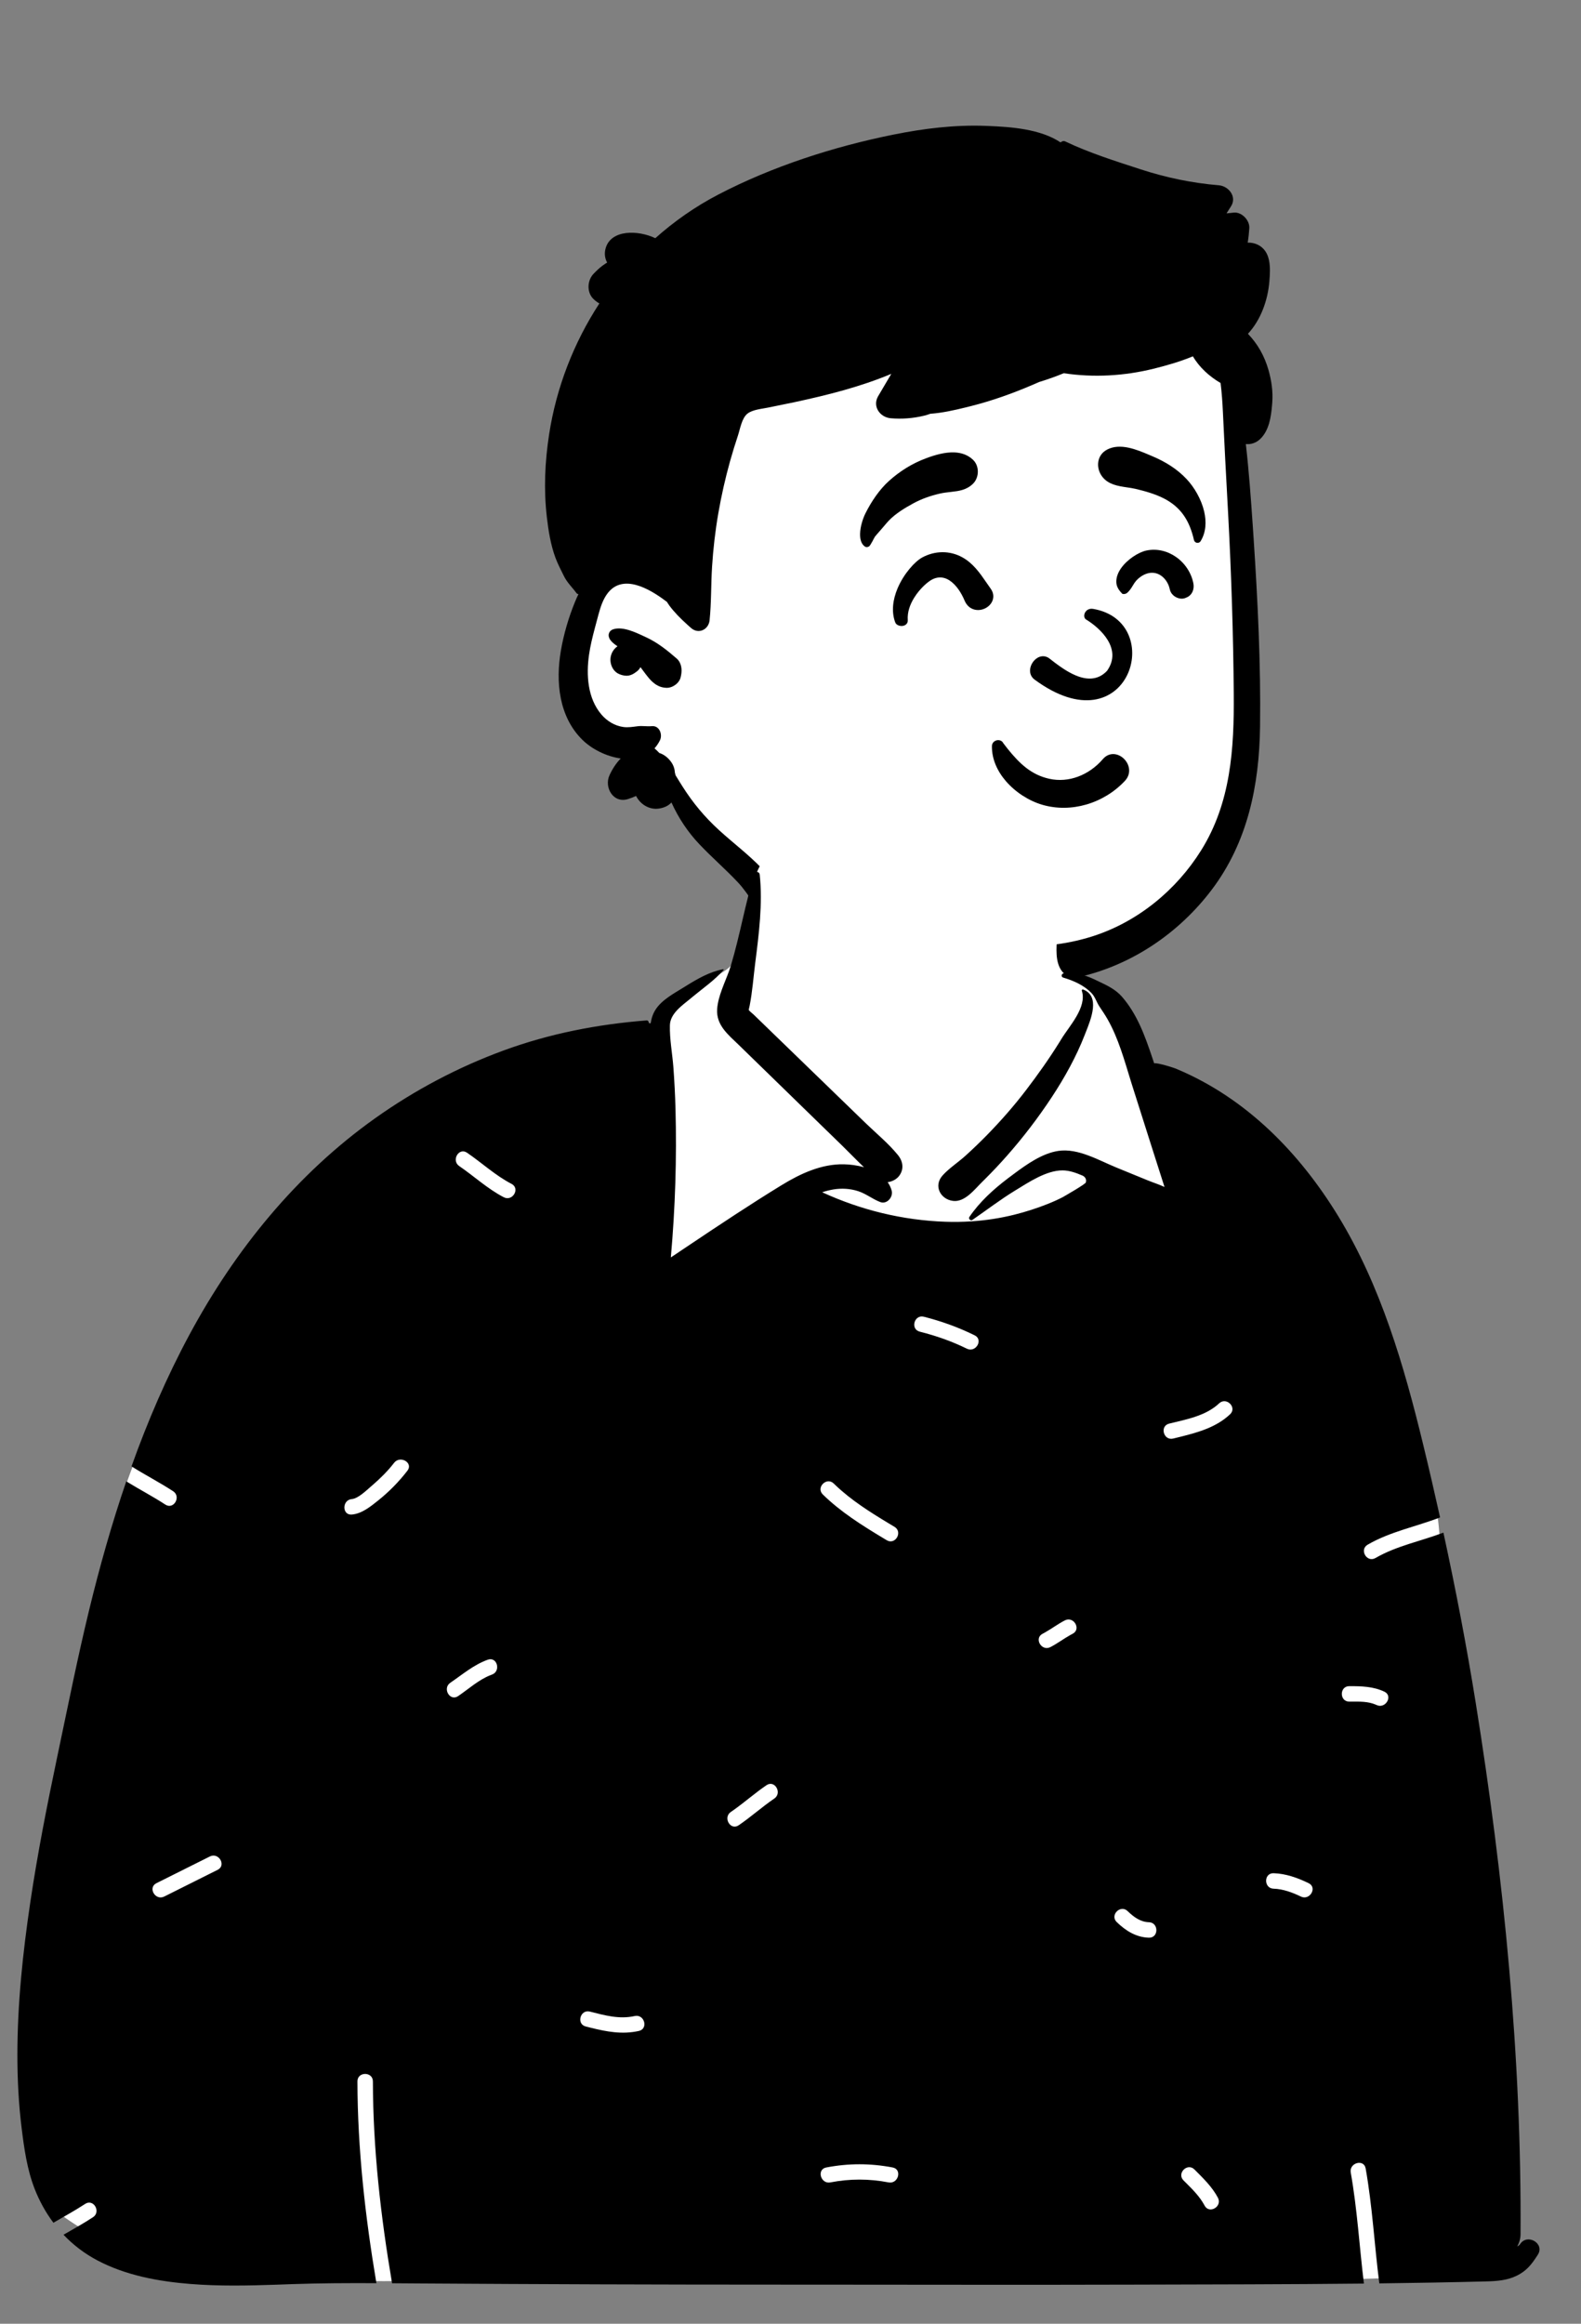 <svg width="818" height="1202" viewBox="0 0 818 1202" fill="none" xmlns="http://www.w3.org/2000/svg">
<rect x="0" y="0" width="818" height="1202" fill="#808080" stroke="none"/>
<path fill-rule="evenodd" clip-rule="evenodd" d="M639.529 304.003C637.377 285.088 640.163 245.552 640.349 243.15C641.529 227.965 634.415 168.002 620.964 173.527C598.402 155.666 568.351 151.722 540.252 149.838C481.884 145.924 419.791 154.909 374.721 194.189C352.433 214.588 330.733 244.257 332.477 275.149C312.227 304.431 283.677 344.598 308.909 378.831C317.486 389.768 331.117 393.841 341.892 402.124C363.563 419.604 377.16 444.69 399.037 462.066C456.997 514.149 555.414 525.029 612.36 465.789C656.395 422.885 649.275 358.699 641.529 304.003C636.322 267.23 643.729 340.904 639.529 304.003Z" fill="white"/>
<path fill-rule="evenodd" clip-rule="evenodd" d="M462.28 69.625C477.89 66.475 493.919 64.515 509.86 65.105L511.089 65.153C523.083 65.632 538.273 66.693 548.736 73.667C549.338 73.063 550.306 72.753 551.184 73.172C563.618 79.107 577.294 83.398 590.386 87.662C603.418 91.905 616.938 94.706 630.597 95.835C635.736 96.26 640.134 101.809 636.88 106.786C636.106 107.972 635.352 109.17 634.601 110.371C635.857 110.24 637.113 110.105 638.369 109.978C642.502 109.562 646.631 113.973 646.386 117.997C646.233 120.528 645.96 123.029 645.556 125.5C647.13 125.467 648.695 125.703 650.207 126.342C657.863 129.575 657.33 138.694 656.757 145.632C655.963 155.26 652.362 165.458 645.676 172.664C650.668 177.849 654.202 184.041 656.31 191.395C657.839 196.765 658.69 202.485 658.27 208.075L658.136 209.749C657.617 215.815 656.584 222.531 652.22 226.895C649.98 229.145 647.22 229.965 644.589 229.705C646.18 243.685 647.2 257.745 648.16 271.755L648.61 278.451C650.752 310.831 652.361 343.422 651.94 375.855C651.549 406.165 645.56 435.585 626.97 460.195C610.039 482.605 585.73 499.125 558.23 505.405C543.41 508.795 528.28 509.035 513.28 506.875C506.009 505.825 498.69 504.215 491.789 501.675C484.15 498.855 478.66 494.705 473.52 488.485C471.089 485.535 472.259 479.255 477.1 479.845C484.421 480.733 491.105 481.803 498.124 483.968L499.129 484.285C506.12 486.525 513.36 488.195 520.669 488.905C535.64 490.355 550.839 488.895 565.18 484.355C588.53 476.955 608.64 460.465 621.53 439.745C636.83 415.185 638.56 387.305 638.339 359.065C638.102 328.077 637.094 297.07 635.449 266.114L635.169 260.955C634.299 245.025 633.459 229.085 632.72 213.145C632.49 208.145 632.14 203.105 631.509 198.115C625.74 194.735 620.57 190.075 617.2 184.325C610.43 187.125 603.31 189.145 596.759 190.755C581.585 194.487 565.831 195.393 550.386 193.056C546.22 194.777 541.971 196.29 537.657 197.592C536.491 198.109 535.325 198.617 534.16 199.115C523.759 203.565 513.209 207.335 502.23 210.095L499.533 210.768C493.755 212.192 487.479 213.595 481.33 214.035C480.32 214.425 479.23 214.755 478.039 215.045C472.44 216.405 466.629 216.835 460.89 216.355C455.299 215.885 451.259 210.235 454.339 204.945C456.589 201.085 458.86 197.235 461.15 193.395C453.18 196.715 444.95 199.475 436.65 201.815C428.27 204.175 419.77 206.165 411.259 207.995C406.709 208.965 402.14 209.825 397.6 210.795C394.35 211.485 389.36 211.845 386.709 213.985C383.78 216.335 382.95 221.815 381.839 225.195C380.379 229.585 379.009 233.995 377.759 238.455C375.27 247.355 373.23 256.385 371.65 265.505C370.07 274.635 369.009 283.855 368.419 293.105C367.83 302.345 368.089 311.645 367.14 320.845C366.629 325.725 361.39 328.235 357.52 324.825C357.066 324.425 356.608 324.021 356.155 323.612L355.48 322.995C352.169 319.995 348.959 316.815 346.31 313.235C345.83 312.575 345.37 311.885 344.94 311.185C344.87 311.185 344.81 311.165 344.74 311.115L344.005 310.562C335.918 304.543 322.406 296.694 314.52 306.695C312.007 309.881 310.72 313.938 309.653 317.851L307.779 324.856C306.567 329.428 305.426 334.026 304.759 338.705C303.249 349.185 304.009 361.265 311.22 369.665C314.1 373.025 318.07 375.425 322.499 376.055C324.97 376.395 327.41 375.975 329.86 375.665C332.35 375.355 334.749 375.855 337.24 375.615C341.2 375.225 342.93 379.965 341.45 382.945C340.65 384.545 339.709 385.925 338.64 387.095C339.499 387.835 340.32 388.635 341.11 389.475C343.45 390.225 345.549 391.835 347.12 393.965C348.39 395.685 349.049 397.555 349.16 399.525C349.299 400.015 349.419 400.515 349.53 401.025L351.675 404.507C352.147 405.271 352.617 406.025 353.089 406.765C358.549 415.365 364.61 422.645 372.14 429.505C379.39 436.105 387.259 442.015 394.07 449.095L394.872 449.936C401.222 456.627 407.915 464.726 405.43 474.455C404.79 476.955 401.299 478.755 399.02 477.065C391.69 471.625 387.999 463.005 381.78 456.405C375.379 449.605 368.289 443.495 361.87 436.715C355.799 430.315 351.009 423.065 347.4 415.085C345.959 416.675 343.86 417.805 340.95 418.245C335.95 418.995 331.289 416.065 329.11 411.735C327.709 412.355 326.28 412.915 324.839 413.355C317.259 415.675 312.49 407.245 315.35 401.015C316.879 397.675 318.789 394.775 321.16 392.335C313.749 391.315 306.209 387.485 301.339 382.705C289.12 370.695 287.44 352.645 290.19 336.595C291.65 328.085 294.169 319.475 297.44 311.485C298.009 310.095 298.62 308.695 299.289 307.315C298.919 307.305 298.539 307.145 298.299 306.835C296.089 303.815 293.4 301.345 291.759 297.965C290.249 294.865 288.57 291.725 287.379 288.495C284.93 281.885 283.73 274.425 282.93 267.435C281.28 253.125 281.919 238.905 284.11 224.685C287.839 200.465 296.847 177.287 310.118 156.949C309.395 156.569 308.703 156.111 308.058 155.569L307.739 155.291L307.221 154.823C303.434 151.396 303.761 144.973 307.221 141.502L308.314 140.407C309.697 139.032 310.891 137.943 313.126 136.446C313.456 136.225 313.793 136.017 314.134 135.823C312.964 133.661 312.558 131.133 313.373 128.344C316.213 118.628 330.193 118.972 339.054 123.209C348.857 114.46 359.727 106.865 371.509 100.715C399.57 86.075 431.299 75.865 462.28 69.625ZM317.23 325.525C322.47 323.815 329.43 327.405 334.14 329.565C340.11 332.305 345.19 336.355 350.11 340.635C352.56 342.775 352.999 346.275 352.39 349.265C352.329 349.565 352.27 349.875 352.199 350.185C351.549 353.375 347.989 355.885 344.839 355.795C338.249 355.615 335.11 349.925 331.379 345.105C330.94 345.885 330.39 346.605 329.709 347.145L329.249 347.505C327.701 348.684 325.995 349.626 323.949 349.535C322.499 349.465 321.11 349.095 319.829 348.425C316.629 346.735 315.22 342.595 316.089 339.225C316.629 337.105 317.869 335.445 319.489 334.295L318.885 333.882C317.593 332.983 316.415 332.035 315.496 330.636L315.289 330.305H315.369C314.369 328.585 315.02 326.245 317.23 325.525Z" fill="black"/>
<path fill-rule="evenodd" clip-rule="evenodd" d="M562.042 416.159C554.675 418.292 546.768 418.483 539.259 416.28C532.448 414.281 525.455 409.882 520.442 404.062C515.989 398.891 513.105 392.608 513.219 385.901C513.232 385.135 513.506 384.495 513.927 383.999C514.38 383.465 515.014 383.098 515.693 382.939C516.391 382.775 517.128 382.833 517.757 383.118C518.326 383.377 518.813 383.816 519.118 384.457C519.888 385.469 520.655 386.466 521.426 387.435C527.62 395.084 533.618 400.799 542.932 402.849C547.985 403.962 553.032 403.469 557.663 401.771C562.62 399.954 567.102 396.759 570.613 392.671C572.2 390.824 574.073 390.07 575.905 390.057C577.982 390.043 580.034 391.007 581.579 392.549C583.099 394.065 584.116 396.124 584.209 398.279C584.29 400.169 583.673 402.144 582.032 403.907C576.626 409.711 569.621 413.963 562.042 416.159ZM561.814 320.367C569.366 324.957 580.872 335.66 572.748 347.039C563.186 357.073 549.418 345.569 542.634 340.366C536.343 336.334 529.275 346.704 535.112 351.413C584.136 387.708 604.031 321.567 565.634 314.97C561.406 314.243 559.836 318.947 561.814 320.367ZM491.175 300.17C488.748 298.618 485.893 298.085 482.729 299.525C480.256 300.649 475.919 304.398 472.901 309.325C470.836 312.696 469.372 316.651 469.677 320.771C469.748 321.727 469.394 322.433 468.837 322.954C468.396 323.366 467.76 323.669 467.013 323.764C466.379 323.844 465.669 323.772 465.091 323.591C463.993 323.249 463.412 322.536 463.193 321.955C461.08 316.343 461.99 310.08 464.358 304.43C467.555 296.805 473.359 290.418 477.162 288.358C483.67 284.833 491.347 284.671 497.864 288.262C503.411 291.319 506.88 296.253 510.33 301.283C511.063 302.353 511.791 303.414 512.544 304.457C514.051 306.546 514.201 308.618 513.617 310.395C512.971 312.364 511.321 314.025 509.259 314.895C507.353 315.698 505.141 315.812 503.183 314.986C501.529 314.288 500.012 312.929 499.051 310.622C497.434 306.736 494.739 302.449 491.175 300.17V300.17ZM614.441 308.814C612.779 309.68 611.478 309.941 609.634 309.389C608.615 309.083 607.607 308.496 606.818 307.707C606.036 306.925 605.472 305.952 605.252 304.874C604.713 302.211 603.256 299.719 601.181 298.095C599.406 296.706 597.167 295.97 594.683 296.385C592.002 296.833 589.449 298.552 587.69 300.579C587.102 301.257 586.641 302.027 586.178 302.792C585.311 304.223 584.469 305.553 583.274 306.603C582.821 307.003 582.138 307.28 581.477 307.28C581.208 307.28 580.935 307.236 580.676 307.155C578.008 304.477 577.495 302.446 577.581 300.431C577.671 298.319 578.504 296.179 579.85 294.183C583.007 289.501 589.003 285.663 593.048 284.793C598.589 283.603 604.091 285.032 608.503 288.126C613.042 291.31 616.405 296.254 617.454 301.825C617.706 303.167 617.599 304.615 617.088 305.871C616.589 307.098 615.719 308.149 614.441 308.814ZM503.394 250.252C500.069 253.492 496.134 253.994 492.153 254.44C489.941 254.69 488.175 254.892 486.437 255.284C481.661 256.362 476.939 257.986 472.632 260.325C468.129 262.77 463.222 265.718 459.692 269.495C458.853 270.394 458.062 271.337 457.269 272.282C456.547 273.144 455.851 273.974 455.117 274.774C454.274 275.693 453.474 276.656 452.679 277.617C452.187 278.427 452.09 278.627 451.99 278.834C451.841 279.146 451.668 279.495 451.47 279.869C451.198 280.382 450.881 280.943 450.548 281.452C449.994 282.382 449.697 282.639 449.44 282.753C449.014 282.943 448.61 283.036 448.218 282.986C447.851 282.938 447.504 282.762 447.162 282.473C445.455 281.031 444.952 278.664 445.004 276.151C445.082 272.338 446.488 268.117 447.785 265.522C450.799 259.492 454.979 253.224 460.006 248.724C465.742 243.587 472.018 239.698 479.226 237.018C483.705 235.352 488.891 233.823 493.771 234.016C497.284 234.155 500.637 235.199 503.407 237.807C505.107 239.408 505.923 241.684 505.923 243.96C505.923 246.28 505.076 248.614 503.394 250.252ZM621.203 279.917C620.991 280.264 620.699 280.503 620.373 280.646C620.032 280.797 619.651 280.84 619.285 280.778C618.921 280.717 618.575 280.552 618.3 280.3C618.037 280.058 617.837 279.737 617.747 279.344C615.54 269.649 611.253 262.435 602.104 257.783C597.604 255.495 592.429 254.041 587.53 252.882C586.106 252.545 584.602 252.327 583.087 252.106C578.339 251.412 573.557 250.618 570.462 246.781C568.597 244.469 567.814 241.512 568.256 238.809C568.673 236.263 570.161 233.929 572.865 232.53C579.597 229.049 587.964 232.464 594.763 235.374C595.267 235.59 595.762 235.802 596.246 236.006C602.895 238.813 608.959 242.517 613.944 247.815C617.899 252.018 621.563 258.231 623.039 264.623C624.267 269.94 623.978 275.369 621.203 279.917Z" fill="black"/>
<path fill-rule="evenodd" clip-rule="evenodd" d="M96.774 1177.91C158.006 1179.63 215.849 1181.52 276.963 1177.91C374.759 1171.86 661.757 1182.77 724.842 1177.91C729.603 1177.55 745.975 1182.77 746.316 1177.91C749.089 1144.1 750.887 802.068 742.648 778.533C734.409 754.999 693.741 641.865 641.922 589.111C627.473 574.859 605.485 569.338 593.339 552.868C582.867 534.909 583.68 524.368 573.338 514.919C568.85 510.819 558.266 509.156 550.401 503.465C542.493 495.606 549.98 478.306 546.734 467.362C540.044 440.036 515.397 422.505 488.458 418.374C451.016 409.415 411.488 417.886 393.554 447.296C386.878 458.244 390.431 471.551 382.22 489.093C382.806 502.35 367.329 505.553 358.078 510.806L339.707 529.373C283.107 561.219 216.523 578.416 166.93 621.202C124.766 663.975 82.828 713.413 64.12 771.283C60.247 787.052 58.983 803.35 57.378 819.463C52.796 866.551 40.037 912.254 29.057 958.121C16.537 1015.91 4.866 1077.26 21.741 1135.59C26.605 1147.94 85.699 1177.33 96.774 1177.91Z" fill="white"/>
<path fill-rule="evenodd" clip-rule="evenodd" d="M390.309 452.005C390.799 450.404 392.91 450.854 393.07 452.375C394.66 467.455 392.66 483.215 390.74 498.195C389.82 505.425 389.289 512.945 387.889 520.074C387.709 520.835 387.539 521.604 387.379 522.365C387.839 523.184 389.2 524.104 389.849 524.734L392.672 527.479L398.329 532.955C409.4 543.675 420.469 554.404 431.539 565.125L447.789 580.875C453.36 586.274 459.69 591.445 464.579 597.465C467.23 600.734 467.829 604.744 465.219 608.244C463.929 609.974 461.61 611.234 459.259 611.494C460.179 612.774 460.889 614.224 461.339 615.835C462.259 619.115 458.94 623.144 455.41 621.774C451.4 620.234 448.089 617.474 444.009 616.154C439.889 614.814 435.41 614.555 431.139 615.274C429.179 615.604 427.259 616.095 425.389 616.715C445.4 625.925 467.049 631.215 489.129 631.974C493.629 632.125 498.12 632.064 502.589 631.765C510.11 631.274 517.579 630.135 524.919 628.295C530.69 626.845 536.4 625.024 541.94 622.824C544.66 621.744 547.349 620.555 549.95 619.205L550.178 619.07C550.766 618.703 561.631 612.541 561.82 611.615C562.009 610.689 562.01 610.367 561.656 609.561C561.302 608.754 560.322 608.199 560.322 608.199C556.965 606.764 553.487 605.428 549.82 605.404C541.379 605.354 532.169 611.595 525.19 615.845C517.52 620.515 510.469 625.974 503.089 631.035C502.919 631.154 502.73 631.205 502.549 631.205C501.77 631.205 501.049 630.244 501.549 629.494C506.838 621.706 513.978 615.222 521.445 609.561L524.455 607.305C531.294 602.204 539.294 596.555 547.61 595.324C557.799 593.824 568.44 600.175 577.53 603.894L593.629 610.484C596.499 611.654 599.62 612.654 602.509 613.984L595.763 592.875C592.392 582.32 589.029 571.761 585.7 561.195L585.054 559.125C581.737 548.4 578.693 537.243 573.169 527.445C571.849 525.095 570.339 522.885 568.849 520.654C567.299 518.345 566.719 515.795 564.77 513.734C560.91 509.644 555.379 507.244 550.099 505.675C548.809 505.295 549.19 503.595 550.4 503.465C555.818 502.894 560.985 504.158 565.881 506.443L567.916 507.414C572.547 509.605 577.061 511.642 580.499 515.574C588.338 524.554 592.409 535.861 596.15 547.019L597.15 550.015C598.549 549.555 608.059 552.455 609.249 553.144C644.9 568.215 672.36 596.274 692.44 629.154C714.44 665.184 726.419 706.354 736.309 747.095C739.361 759.668 742.28 772.28 745.084 784.92C732.591 789.727 719.313 792.242 707.618 799.014C703.163 801.593 707.187 808.509 711.655 805.922C722.609 799.58 735.086 797.237 746.811 792.783C753.168 822.046 758.823 851.469 763.559 881.015C778.11 971.695 787.299 1063.85 786.719 1155.77C786.709 1157.81 786.11 1160.07 784.999 1162.02C785.65 1161.71 786.16 1161.32 786.45 1160.87C790.139 1155.07 799.389 1160.45 795.679 1166.27L795.137 1167.11C792.353 1171.4 789.754 1174.68 784.86 1177.1C779.929 1179.55 774.589 1179.96 769.15 1180.1C750.66 1180.58 732.157 1180.9 713.648 1181.13C711.11 1161.33 710.078 1141.34 706.581 1121.66C705.682 1116.6 697.971 1118.74 698.867 1123.79C702.244 1142.79 703.325 1162.09 705.682 1181.22C666.112 1181.65 626.52 1181.65 586.98 1181.77C533.395 1181.92 479.817 1181.81 426.234 1181.78L403.27 1181.77C341.37 1181.77 279.469 1181.57 217.57 1181.16L202.849 1181.06C196.993 1146.54 193.007 1111.72 192.933 1076.64C192.922 1071.5 184.922 1071.49 184.933 1076.64C185.007 1111.68 188.949 1146.5 194.751 1181.02C180.095 1180.95 165.446 1181 150.789 1181.52L143.329 1181.79C128.403 1182.3 113.447 1182.62 98.549 1181.43C82.009 1180.1 65.28 1177.06 50.45 1169.27C43.771 1165.75 37.89 1161.26 32.864 1155.97C37.973 1153 43.155 1150.15 48.104 1146.91C52.395 1144.11 48.392 1137.18 44.066 1140.01C38.733 1143.5 33.127 1146.54 27.636 1149.76C23.66 1144.46 20.397 1138.57 17.919 1132.22C14.009 1122.18 12.499 1111.39 11.189 1100.77C9.64 1088.27 8.999 1075.65 8.999 1063.06C8.999 1036.56 11.789 1010.14 15.68 983.955C19.401 958.874 24.319 933.995 29.518 909.196L30.229 905.814C35.359 881.434 40.249 856.984 46.129 832.774C51.566 810.387 57.849 788.105 65.337 766.254C72.002 770.375 78.977 773.98 85.538 778.273C89.859 781.101 93.872 774.177 89.576 771.366C82.576 766.785 75.11 762.978 68.046 758.502C76.419 735.104 86.247 712.252 98.03 690.365C121.629 646.535 153.43 607.324 194.16 578.385C214.549 563.904 236.919 552.055 260.41 543.434C284.36 534.635 309.179 529.814 334.559 527.835C335.284 527.778 335.69 528.448 335.661 529.069L335.65 529.184L336.65 529.345C337.02 526.835 337.78 524.404 339.23 522.175C342.53 517.095 348.789 513.835 353.789 510.715L354.974 509.978C360.923 506.29 367.201 502.658 374.12 501.365C374.36 501.324 374.509 501.574 374.349 501.765C369.786 506.996 363.952 510.993 358.605 515.418L357.376 516.443C352.945 520.09 346.764 524.229 346.599 530.324C346.41 537.505 347.879 544.974 348.41 552.135C348.94 559.274 349.309 566.404 349.499 573.564C350.19 599.215 349.36 624.875 347.089 650.425L357.128 643.704C372.752 633.245 388.428 622.816 404.429 613.024C414.11 607.095 424.99 602.024 436.589 602.255C439.839 602.314 443.509 602.785 447.03 603.785C443.24 600.195 439.61 596.375 435.9 592.765C429.789 586.814 423.679 580.865 417.57 574.925L399.953 557.765L382.329 540.604C376.87 535.274 370.469 530.365 371.049 521.965C371.52 515.265 374.929 508.595 377.259 502.135C377.589 501.205 377.889 500.285 378.169 499.375C382.87 483.755 385.539 467.564 390.309 452.005ZM618 1122.2C614.356 1118.55 608.698 1124.21 612.344 1127.86L614.272 1129.78C617.492 1132.99 620.684 1136.3 622.912 1140.27L623.239 1140.87C625.64 1145.43 632.548 1141.39 630.146 1136.83C627.177 1131.2 622.454 1126.66 618 1122.2ZM461.868 1121.17C450.267 1118.96 439.086 1118.96 427.485 1121.17C422.434 1122.14 424.573 1129.85 429.612 1128.89C439.758 1126.95 449.594 1126.95 459.741 1128.89C464.772 1129.85 466.927 1122.14 461.868 1121.17ZM305.196 1040.53C300.204 1039.27 298.074 1046.98 303.07 1048.24L305.53 1048.86C313.891 1050.93 321.854 1052.47 330.54 1050.55C335.499 1049.45 333.494 1041.93 328.61 1042.79L328.413 1042.83C320.376 1044.61 312.972 1042.5 305.196 1040.53ZM583.441 988.567C579.747 984.976 574.084 990.627 577.784 994.223C582.401 998.713 587.842 1002.13 594.436 1002.31C599.509 1002.45 599.581 994.687 594.663 994.319L594.436 994.307C590.017 994.184 586.496 991.538 583.441 988.567ZM112.616 967.201C117.222 964.898 113.175 957.996 108.579 960.294L80.931 974.117V974.117C76.325 976.42 80.372 983.324 84.968 981.025L112.616 967.201V967.201ZM658.948 968.964C653.798 968.819 653.802 976.819 658.948 976.964C663.787 977.099 668.746 978.932 673.057 981.025C677.669 983.265 681.73 976.369 677.095 974.117C671.459 971.381 665.272 969.14 658.948 968.964ZM400.616 930.338C404.85 927.461 400.852 920.525 396.578 923.43C390.746 927.392 385.462 932.075 379.723 936.157L378.146 937.254C373.912 940.131 377.91 947.065 382.184 944.162C388.545 939.839 394.255 934.659 400.616 930.338ZM698.116 872.195C692.968 872.193 692.96 880.193 698.116 880.195L699.092 880.192C703.341 880.168 707.82 880.051 711.771 881.749L712.225 881.953C716.857 884.135 720.922 877.24 716.263 875.046C710.47 872.318 704.413 872.198 698.116 872.195ZM253.836 866.48L254.508 866.228C259.318 864.501 257.244 856.767 252.381 858.515C245.053 861.148 239.352 866.121 232.995 870.437C228.759 873.314 232.757 880.248 237.032 877.346C242.509 873.626 247.606 868.916 253.836 866.48V866.48ZM553.904 845.668L554.983 845.09C559.563 842.733 555.52 835.828 550.946 838.182C547.315 840.05 544.066 842.536 540.504 844.516L539.425 845.094C534.846 847.45 538.888 854.355 543.463 852.002C547.094 850.133 550.343 847.647 553.904 845.668V845.668ZM432.201 768.18L431.377 767.384C427.695 763.779 422.034 769.432 425.72 773.041C434.926 782.051 445.81 788.892 456.789 795.506L458.786 796.706C463.211 799.361 467.238 792.447 462.824 789.798L459.893 788.036C450.132 782.15 440.484 776.073 432.201 768.18V768.18ZM210.819 760.711C213.921 756.683 207.175 752.741 204.022 756.534L203.911 756.673C200.682 760.865 196.85 764.66 192.846 768.124L192.093 768.769C189.709 770.797 185.37 775.142 182.021 775.428C176.929 775.861 176.883 783.865 182.021 783.428C187.203 782.987 191.662 779.34 195.577 776.215C201.275 771.668 206.372 766.483 210.819 760.711ZM636.432 731.568C640.149 728.076 634.658 722.518 630.908 725.793L630.776 725.912C623.829 732.438 613.836 734.189 604.893 736.402C599.898 737.64 602.014 745.356 607.02 744.117L611.094 743.111C620.233 740.831 629.403 738.174 636.432 731.568ZM477.996 681.107C473.004 679.838 470.874 687.552 475.87 688.821C484.355 690.977 492.392 693.764 500.257 697.634C504.861 699.898 508.919 693.002 504.295 690.726C495.833 686.562 487.132 683.429 477.996 681.107ZM559.719 512.465C559.599 512.105 559.98 511.695 560.349 511.824C569.327 515.171 564.554 526.93 561.765 533.968L561.259 535.255C556.889 546.535 550.78 557.515 544.12 567.615C537.15 578.185 529.41 588.305 521.03 597.805C517.394 601.929 513.624 605.935 509.726 609.822L508.259 611.274C504.32 615.145 499.24 621.945 493.129 621.195C486.549 620.404 482.879 613.375 487.679 608.035C491.07 604.255 495.77 601.244 499.559 597.805C503.32 594.404 506.96 590.895 510.509 587.285C517.77 579.875 524.65 572.045 530.94 563.795C537.023 555.817 542.845 547.618 548.138 539.094L549.19 537.385C553.219 530.755 562.52 521.005 559.719 512.465ZM241.64 596.263C237.378 593.349 233.372 600.279 237.602 603.17C245.38 608.486 252.223 614.926 260.642 619.298C265.15 621.64 269.159 614.929 264.84 612.478L264.68 612.391C256.267 608.02 249.414 601.575 241.64 596.263Z" fill="black"/>
</svg>

